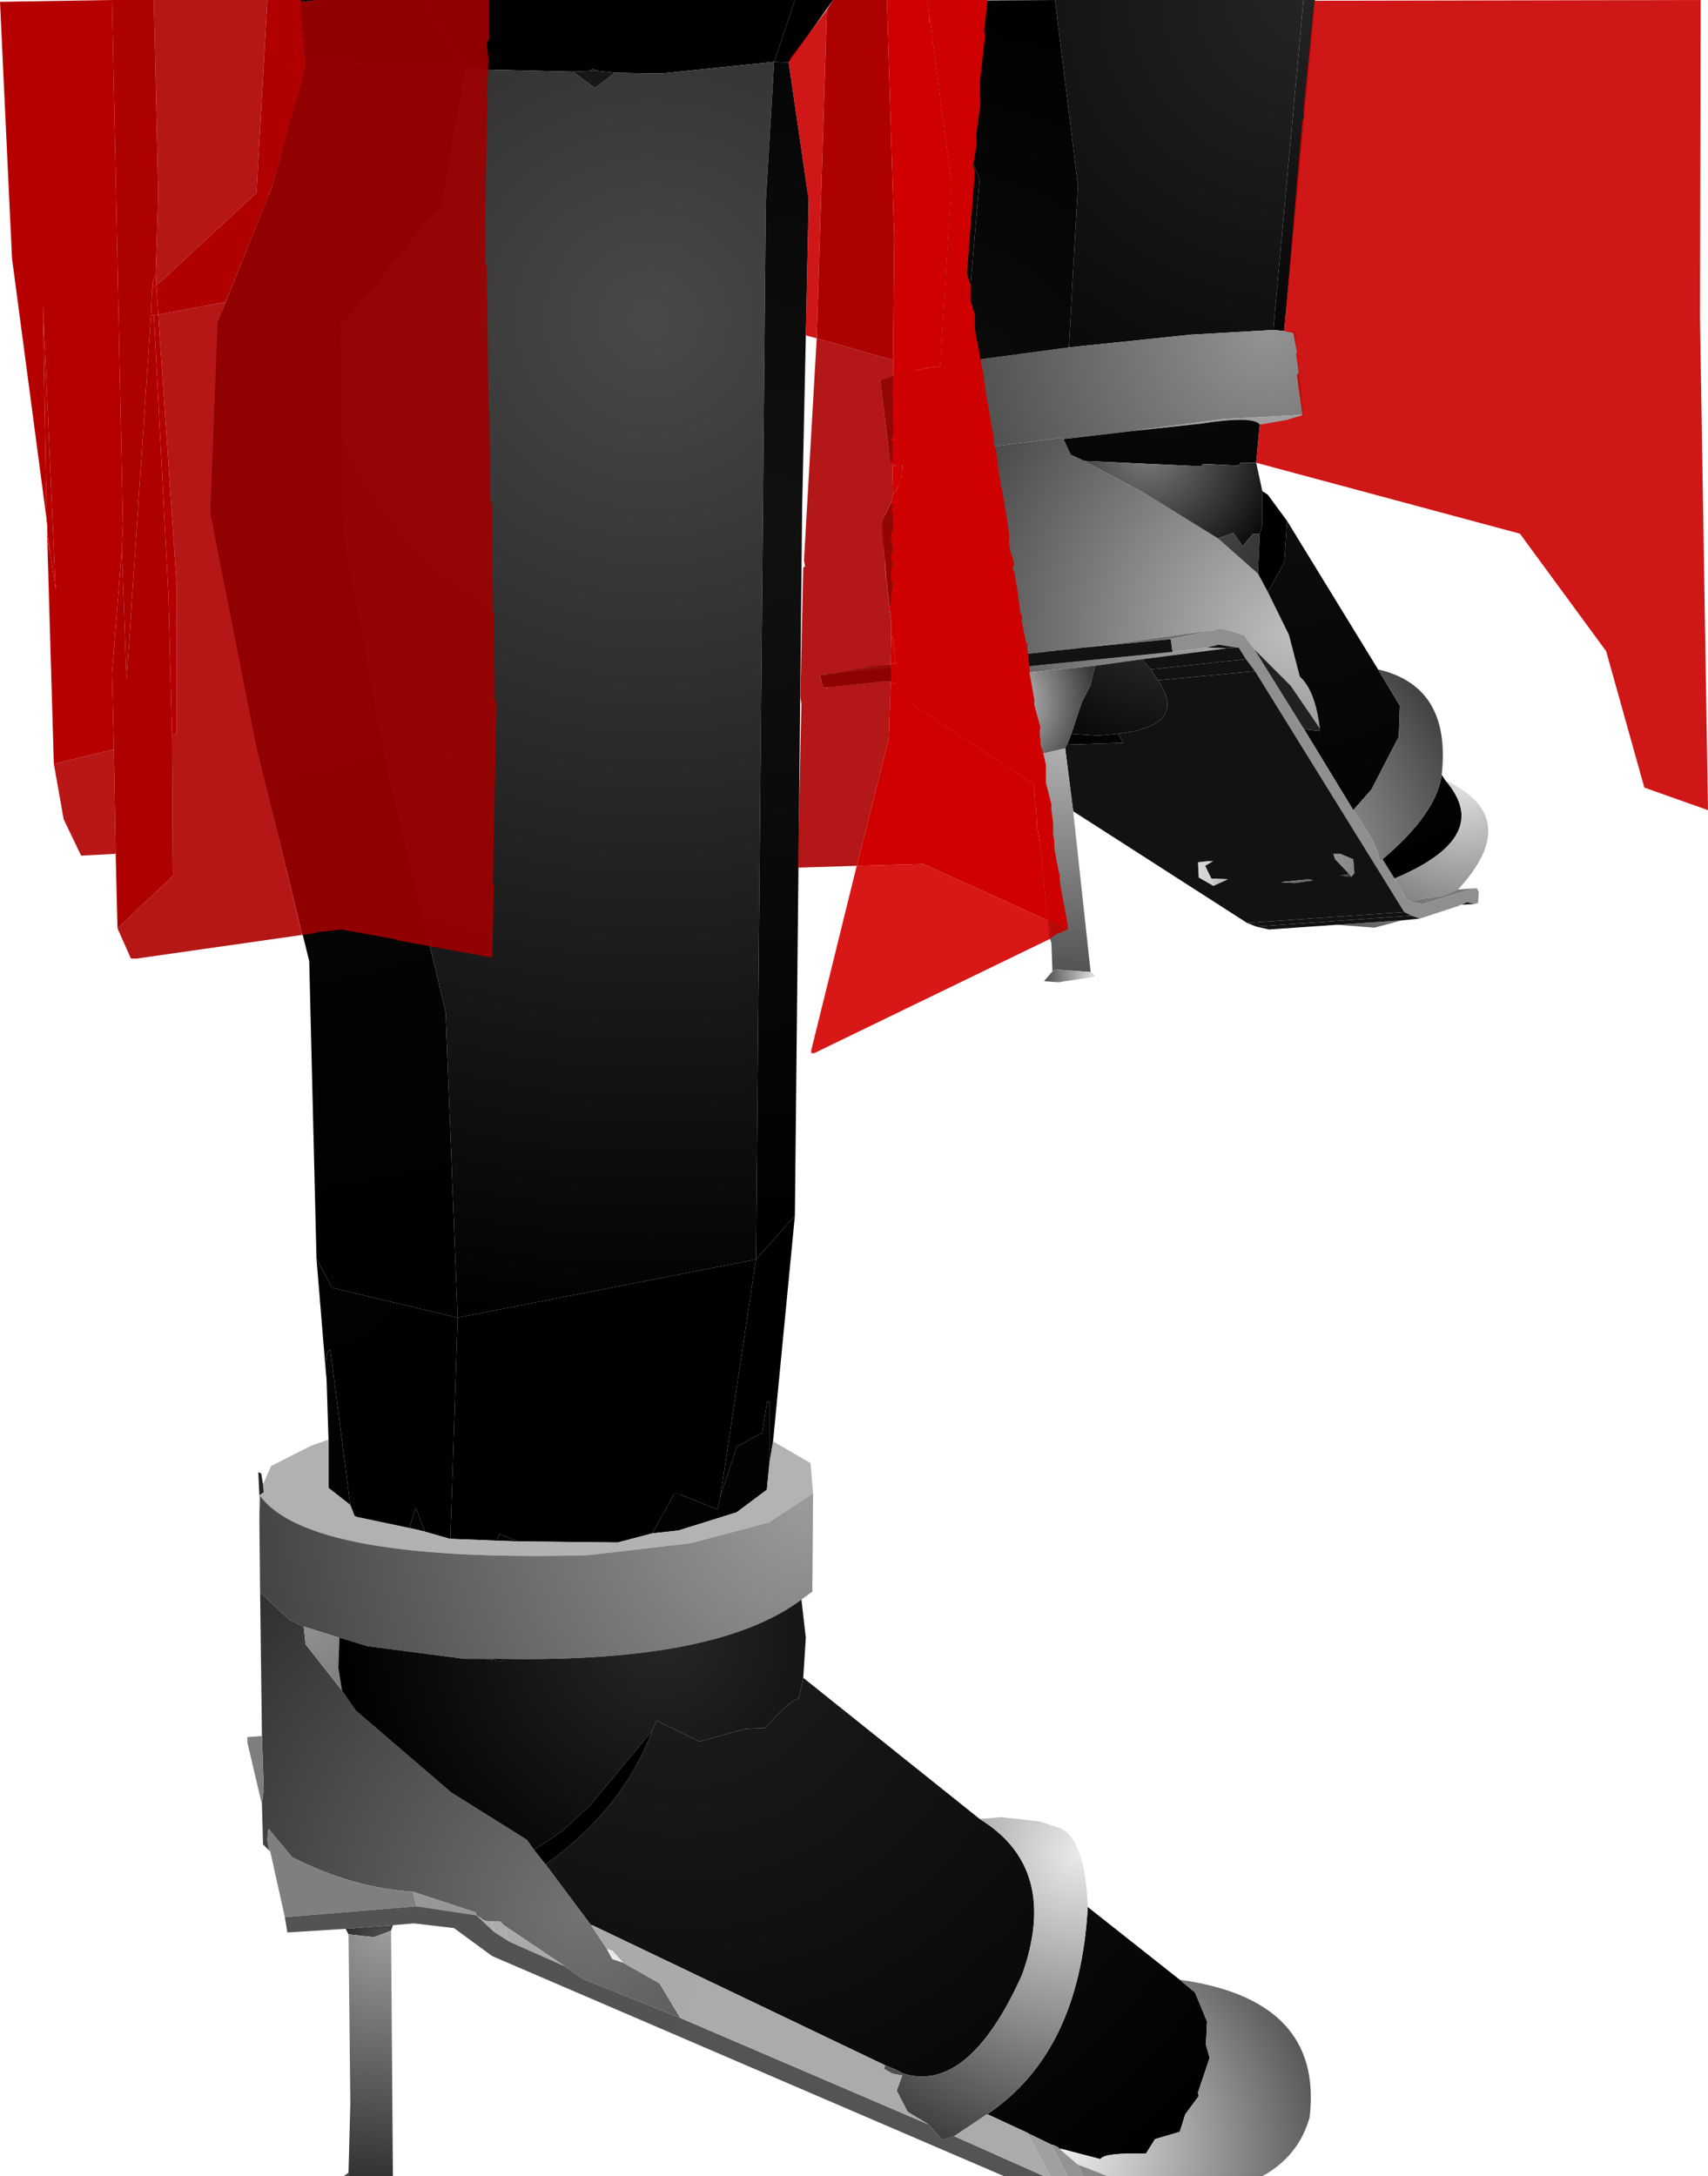 <?xml version="1.0" encoding="UTF-8" standalone="no"?>
<svg xmlns:xlink="http://www.w3.org/1999/xlink" height="299.1px" width="234.75px" xmlns="http://www.w3.org/2000/svg">
  <g transform="matrix(1.0, 0.0, 0.0, 1.0, 304.65, 300.0)">
    <path d="M-262.9 -300.0 L-262.0 -300.0 -262.15 -299.9 -262.9 -299.75 -262.9 -300.0" fill="url(#gradient0)" fill-rule="evenodd" stroke="none"/>
    <path d="M-262.65 -290.9 L-263.4 -299.15 -263.4 -300.0 -262.9 -300.0 -262.9 -299.75 -262.15 -299.9 -262.0 -300.0 -246.4 -300.0 -240.65 -290.5 -260.9 -291.65 -262.65 -290.9" fill="url(#gradient1)" fill-rule="evenodd" stroke="none"/>
    <path d="M-261.15 -127.0 L-262.15 -167.9 -269.5 -197.75 -275.75 -229.5 -274.75 -255.65 -267.25 -274.25 -262.65 -290.9 -260.9 -291.65 -240.65 -290.5 -243.9 -272.0 -257.0 -256.0 -257.75 -255.5 -257.5 -227.25 -251.25 -193.65 -243.4 -160.9 -241.75 -118.9 -259.0 -123.0 -261.15 -127.0" fill="url(#gradient2)" fill-rule="evenodd" stroke="none"/>
    <path d="M-195.4 -300.0 L-198.25 -291.5 -213.75 -289.9 -220.15 -290.0 -222.4 -290.25 -223.25 -290.5 -223.65 -290.25 -225.9 -290.15 -240.65 -290.5 -246.4 -300.0 -195.4 -300.0" fill="url(#gradient3)" fill-rule="evenodd" stroke="none"/>
    <path d="M-195.4 -300.0 L-190.15 -300.0 -196.25 -291.4 -198.25 -291.5 -195.4 -300.0" fill="url(#gradient4)" fill-rule="evenodd" stroke="none"/>
    <path d="M-220.15 -290.0 L-213.75 -289.9 -198.25 -291.5 -199.4 -272.25 -200.75 -126.9 -241.75 -118.9 -243.4 -160.9 -251.25 -193.65 -257.5 -227.25 -257.75 -255.5 -257.0 -256.0 -243.9 -272.0 -240.65 -290.5 -225.9 -290.15 -222.9 -287.9 -220.15 -290.0" fill="url(#gradient5)" fill-rule="evenodd" stroke="none"/>
    <path d="M-259.5 -102.15 L-259.75 -110.0 -259.8 -110.85 -259.85 -111.25 Q-260.0 -114.3 -259.25 -114.5 L-256.5 -93.15 -259.5 -95.5 -259.5 -102.15 M-220.15 -290.0 L-222.9 -287.9 -225.9 -290.15 -223.65 -290.25 -222.4 -290.25 -220.15 -290.0 M-205.65 -94.25 L-203.4 -101.15 -200.25 -102.9 -199.9 -103.0 -199.25 -107.25 -198.9 -107.4 -198.9 -98.9 -199.25 -95.25 -203.4 -92.15 -211.4 -89.65 -215.0 -89.25 -212.0 -94.65 -211.25 -94.65 -206.4 -92.65 -206.0 -92.65 -205.65 -94.25 M-236.4 -88.25 L-236.0 -89.15 -233.5 -88.15 -236.4 -88.25 M-248.4 -90.0 L-247.5 -92.75 -246.25 -89.5 -248.4 -90.0 M-237.9 -72.0 L-235.5 -72.0 -235.65 -71.65 -237.9 -72.0" fill="url(#gradient6)" fill-rule="evenodd" stroke="none"/>
    <path d="M-223.65 -290.25 L-223.25 -290.5 -222.4 -290.25 -223.65 -290.25" fill="url(#gradient7)" fill-rule="evenodd" stroke="none"/>
    <path d="M-241.75 -118.9 L-200.75 -126.9 -205.65 -94.25 -206.0 -92.65 -206.4 -92.65 -211.25 -94.65 -212.0 -94.65 -215.0 -89.25 -219.75 -88.0 -233.5 -88.15 -236.0 -89.15 -236.4 -88.25 -242.75 -88.5 -241.75 -118.9" fill="url(#gradient8)" fill-rule="evenodd" stroke="none"/>
    <path d="M-198.25 -291.5 L-196.25 -291.4 -193.5 -272.5 -194.4 -230.25 -195.4 -132.9 -200.75 -126.9 -199.4 -272.25 -198.25 -291.5" fill="url(#gradient9)" fill-rule="evenodd" stroke="none"/>
    <path d="M-129.65 -254.65 L-141.0 -254.0 -157.75 -252.25 -156.5 -274.5 -159.65 -300.0 -125.5 -300.0 -129.65 -254.65" fill="url(#gradient10)" fill-rule="evenodd" stroke="none"/>
    <path d="M-129.65 -254.65 L-125.5 -300.0 -123.9 -300.0 -128.15 -254.5 -129.65 -254.65" fill="url(#gradient11)" fill-rule="evenodd" stroke="none"/>
    <path d="M-157.75 -252.25 L-141.0 -254.0 -129.65 -254.65 -128.15 -254.5 -126.65 -254.5 -125.5 -243.0 -136.5 -242.4 -149.1 -240.75 -158.5 -239.65 -159.0 -239.9 -159.4 -239.75 -170.0 -238.4 -170.5 -238.4 -171.4 -247.25 -171.75 -248.15 -171.75 -250.25 -170.75 -250.5 -157.75 -252.25 M-182.25 -236.4 L-183.65 -247.75 -181.0 -248.65 -175.4 -249.65 -174.75 -249.75 -176.5 -243.9 -180.5 -243.15 -180.65 -236.65 -182.25 -236.4" fill="url(#gradient12)" fill-rule="evenodd" stroke="none"/>
    <path d="M-149.1 -240.75 L-136.5 -242.4 -125.5 -243.0 -126.9 -242.4 -131.5 -241.65 Q-132.4 -242.9 -139.75 -241.75 L-149.1 -240.75 M-180.65 -236.15 L-182.0 -236.0 -182.25 -236.4 -180.65 -236.65 -180.65 -236.15" fill="url(#gradient13)" fill-rule="evenodd" stroke="none"/>
    <path d="M-158.5 -239.65 L-149.1 -240.75 -139.75 -241.75 Q-132.4 -242.9 -131.5 -241.65 L-132.0 -236.4 -134.15 -236.4 -134.4 -236.0 -139.4 -236.25 -139.4 -235.9 -155.65 -236.65 -157.5 -237.5 -158.5 -239.65 M-174.75 -249.75 L-173.5 -262.4 -173.4 -267.65 -173.0 -269.25 -173.25 -270.75 -172.9 -270.9 -172.25 -279.65 Q-171.65 -279.5 -170.0 -275.4 L-172.0 -252.25 -173.0 -253.25 -173.4 -253.15 -174.75 -249.75" fill="url(#gradient14)" fill-rule="evenodd" stroke="none"/>
    <path d="M-159.65 -300.0 L-156.5 -274.5 -157.75 -252.25 -170.75 -250.5 -172.0 -252.25 -170.0 -275.4 Q-171.65 -279.5 -172.25 -279.65 L-172.9 -270.9 -173.25 -270.75 -173.0 -269.25 -173.4 -267.65 -173.5 -262.4 -174.75 -249.75 -175.4 -249.65 -173.9 -275.0 -177.15 -299.9 -159.65 -300.0" fill="url(#gradient15)" fill-rule="evenodd" stroke="none"/>
    <path d="M-170.75 -250.5 L-171.75 -250.25 -171.75 -248.15 -171.4 -247.25 -170.5 -238.4 -170.0 -238.4 -159.4 -239.75 -159.0 -239.9 -158.5 -239.65 -157.5 -237.5 -155.65 -236.65 -147.65 -232.4 -137.25 -226.0 -131.75 -221.15 -130.4 -218.65 -127.5 -212.75 -126.0 -207.0 Q-123.9 -205.15 -123.25 -199.9 L-127.25 -205.75 -132.25 -210.75 -133.65 -212.65 Q-137.25 -214.0 -137.75 -213.4 L-155.65 -211.0 -155.75 -211.0 -157.75 -210.75 -158.15 -210.75 -158.75 -210.65 -159.25 -210.65 -159.9 -210.5 -160.5 -210.5 -161.0 -210.4 -167.15 -209.75 -166.0 -208.15 -143.5 -210.4 -138.75 -211.0 -136.0 -210.9 -147.65 -209.4 -154.15 -208.5 -170.0 -206.9 -171.4 -206.75 -179.9 -206.0 -181.25 -206.25 -170.25 -207.65 -169.4 -209.5 -175.0 -209.0 -175.4 -208.9 -176.15 -208.9 -176.75 -208.75 -177.4 -208.75 -181.5 -208.75 -183.4 -226.65 -183.4 -228.4 Q-179.9 -235.0 -180.65 -236.15 L-180.65 -236.65 -180.5 -243.15 -176.5 -243.9 -174.75 -249.75 -173.4 -253.15 -173.0 -253.25 -172.0 -252.25 -170.75 -250.5" fill="url(#gradient16)" fill-rule="evenodd" stroke="none"/>
    <path d="M-132.0 -236.4 L-131.15 -232.5 -131.15 -227.9 -131.5 -226.65 -132.4 -226.65 -133.9 -224.9 -134.0 -225.15 -135.15 -226.75 -137.25 -226.0 -147.65 -232.4 -155.65 -236.65 -139.4 -235.9 -139.4 -236.25 -134.4 -236.0 -134.15 -236.4 -132.0 -236.4" fill="url(#gradient17)" fill-rule="evenodd" stroke="none"/>
    <path d="M-137.25 -226.0 L-135.15 -226.75 -134.0 -225.15 -133.9 -224.9 -132.4 -226.65 -131.5 -226.65 -131.75 -221.15 -137.25 -226.0 M-157.4 -199.15 L-156.0 -203.4 -154.75 -205.9 -154.15 -208.5 -147.65 -209.4 -146.5 -208.0 -145.5 -206.5 Q-141.25 -200.25 -151.0 -199.15 L-153.65 -198.9 -157.4 -199.15 M-170.0 -206.9 L-167.4 -202.65 -169.15 -204.15 -170.25 -205.65 -171.4 -206.75 -170.0 -206.9" fill="url(#gradient18)" fill-rule="evenodd" stroke="none"/>
    <path d="M-131.15 -232.5 L-130.4 -232.0 -127.75 -228.4 -128.15 -222.65 -130.4 -218.65 -131.75 -221.15 -131.5 -226.65 -131.15 -227.9 -131.15 -232.5" fill="url(#gradient19)" fill-rule="evenodd" stroke="none"/>
    <path d="M-127.75 -228.4 L-115.25 -208.0 -112.25 -203.0 -112.4 -198.75 -116.15 -191.5 -118.65 -188.65 -125.4 -199.75 -123.25 -199.5 -123.25 -199.9 Q-123.9 -205.15 -126.0 -207.0 L-127.5 -212.75 -130.4 -218.65 -128.15 -222.65 -127.75 -228.4 M-106.5 -193.5 L-106.0 -192.75 Q-99.25 -185.0 -113.0 -179.25 L-114.65 -181.9 Q-107.25 -188.15 -106.5 -193.5 M-158.0 -197.65 L-157.4 -199.15 -153.65 -198.9 -151.0 -199.15 -150.25 -197.9 -158.0 -197.65" fill="url(#gradient20)" fill-rule="evenodd" stroke="none"/>
    <path d="M-190.4 -207.4 L-184.75 -208.5 -181.5 -208.75 -177.4 -208.75 -190.4 -207.4 M-155.65 -211.0 L-137.75 -213.4 -143.75 -212.15 -155.65 -211.0" fill="url(#gradient21)" fill-rule="evenodd" stroke="none"/>
    <path d="M-102.15 -177.9 L-101.65 -177.9 -101.4 -177.4 -101.5 -175.9 -102.0 -175.75 -103.0 -176.0 -103.75 -175.65 -103.9 -175.65 -104.15 -175.5 -109.5 -173.75 -110.65 -174.15 -111.65 -174.65 -132.15 -207.75 -133.4 -209.4 -134.4 -211.0 -134.75 -211.0 -137.15 -211.4 -138.75 -211.0 -143.5 -210.4 -143.75 -212.15 -137.75 -213.4 Q-137.25 -214.0 -133.65 -212.65 L-132.25 -210.75 -125.4 -199.75 -118.65 -188.65 Q-114.65 -182.9 -115.15 -181.65 L-114.65 -181.9 -113.0 -179.25 -111.15 -176.15 -109.15 -175.75 -102.15 -177.9" fill="url(#gradient22)" fill-rule="evenodd" stroke="none"/>
    <path d="M-132.25 -210.75 L-127.25 -205.75 -123.25 -199.9 -123.25 -199.5 -125.4 -199.75 -132.25 -210.75" fill="url(#gradient23)" fill-rule="evenodd" stroke="none"/>
    <path d="M-115.25 -208.0 Q-105.15 -205.65 -106.5 -193.5 -107.25 -188.15 -114.65 -181.9 L-115.15 -181.65 Q-114.65 -182.9 -118.65 -188.65 L-116.15 -191.5 -112.4 -198.75 -112.25 -203.0 -115.25 -208.0 M-119.25 -179.9 L-121.15 -181.9 -121.4 -182.65 -120.4 -182.65 -118.65 -181.9 -118.5 -180.0 -118.9 -179.5 -119.25 -179.9 M-137.9 -178.25 L-139.9 -179.4 -140.0 -181.5 -138.65 -181.65 -137.9 -181.65 -139.0 -181.0 -138.15 -179.25 -137.9 -178.25" fill="url(#gradient24)" fill-rule="evenodd" stroke="none"/>
    <path d="M-182.65 -206.4 L-191.5 -205.5 -191.9 -207.25 -191.15 -207.25 -190.75 -207.4 -190.4 -207.4 -177.4 -208.75 -176.75 -208.75 -176.15 -208.9 -175.4 -208.9 -175.0 -209.0 -169.4 -209.5 -170.25 -207.65 -181.25 -206.25 -182.65 -206.4 M-143.5 -210.4 L-166.0 -208.15 -167.15 -209.75 -161.0 -210.4 -160.5 -210.5 -159.9 -210.5 -159.25 -210.65 -158.75 -210.65 -158.15 -210.75 -157.75 -210.75 -155.75 -211.0 -155.65 -211.0 -143.75 -212.15 -143.5 -210.4" fill="url(#gradient25)" fill-rule="evenodd" stroke="none"/>
    <path d="M-181.75 -206.15 L-182.65 -206.4 -181.25 -206.25 -181.75 -206.15 M-138.75 -211.0 L-137.15 -211.4 -134.75 -211.0 -136.0 -210.9 -138.75 -211.0" fill="url(#gradient26)" fill-rule="evenodd" stroke="none"/>
    <path d="M-180.5 -204.65 L-181.75 -206.15 -181.25 -206.25 -179.9 -206.0 -171.4 -206.75 -170.25 -205.65 -180.5 -204.65 M-146.5 -208.0 L-147.65 -209.4 -136.0 -210.9 -134.75 -211.0 -134.4 -211.0 -133.4 -209.4 -146.5 -208.0" fill="url(#gradient27)" fill-rule="evenodd" stroke="none"/>
    <path d="M-179.15 -203.15 L-180.5 -204.65 -170.25 -205.65 -169.15 -204.15 -179.15 -203.15 M-145.5 -206.5 L-146.5 -208.0 -133.4 -209.4 -132.15 -207.75 -145.5 -206.5" fill="url(#gradient28)" fill-rule="evenodd" stroke="none"/>
    <path d="M-154.15 -208.5 L-154.75 -205.9 -156.0 -203.4 -157.4 -199.15 -158.0 -197.65 -158.25 -197.15 -163.15 -196.0 -167.4 -202.65 -170.0 -206.9 -154.15 -208.5" fill="url(#gradient29)" fill-rule="evenodd" stroke="none"/>
    <path d="M-133.25 -173.15 L-157.15 -188.5 -158.25 -197.15 -158.0 -197.65 -150.25 -197.9 -151.0 -199.15 Q-141.25 -200.25 -145.5 -206.5 L-132.15 -207.75 -111.65 -174.65 -133.25 -173.15 M-162.9 -192.5 L-179.15 -203.15 -169.15 -204.15 -167.4 -202.65 -163.15 -196.0 -162.65 -193.25 -162.9 -192.5 M-128.65 -178.75 L-126.65 -178.65 -124.15 -179.0 -124.75 -179.15 -128.65 -178.75 M-118.9 -179.5 L-118.5 -180.0 -118.65 -181.9 -120.4 -182.65 -121.4 -182.65 -121.15 -181.9 -119.25 -179.9 -120.4 -179.65 -118.9 -179.5 M-138.15 -179.25 L-139.0 -181.0 -137.9 -181.65 -138.65 -181.65 -140.0 -181.5 -139.9 -179.4 -137.9 -178.25 -135.9 -179.15 -138.15 -179.25" fill="url(#gradient30)" fill-rule="evenodd" stroke="none"/>
    <path d="M-132.0 -172.65 L-133.25 -173.15 -111.65 -174.65 -110.65 -174.15 -132.0 -172.65" fill="url(#gradient31)" fill-rule="evenodd" stroke="none"/>
    <path d="M-157.15 -188.5 L-154.75 -166.4 -159.65 -166.75 -160.0 -166.5 -160.15 -170.4 -160.5 -171.5 -162.5 -192.15 -162.9 -192.5 -162.65 -193.25 -163.15 -196.0 -158.25 -197.15 -157.15 -188.5" fill="url(#gradient32)" fill-rule="evenodd" stroke="none"/>
    <path d="M-106.0 -192.75 Q-95.15 -187.65 -104.25 -177.75 L-106.25 -176.9 -111.15 -176.15 -113.0 -179.25 Q-99.25 -185.0 -106.0 -192.75 M-112.0 -173.5 L-115.75 -172.5 -120.9 -172.9 -112.0 -173.5" fill="url(#gradient33)" fill-rule="evenodd" stroke="none"/>
    <path d="M-128.65 -178.75 L-124.75 -179.15 -124.15 -179.0 -126.65 -178.65 -128.65 -178.75 M-119.25 -179.9 L-118.9 -179.5 -120.4 -179.65 -119.25 -179.9 M-138.15 -179.25 L-135.9 -179.15 -137.9 -178.25 -138.15 -179.25" fill="url(#gradient34)" fill-rule="evenodd" stroke="none"/>
    <path d="M-104.25 -177.75 L-102.15 -177.9 -109.15 -175.75 -111.15 -176.15 -106.25 -176.9 -104.25 -177.75" fill="url(#gradient35)" fill-rule="evenodd" stroke="none"/>
    <path d="M-102.0 -175.75 L-103.75 -175.65 -103.0 -176.0 -102.0 -175.75" fill="url(#gradient36)" fill-rule="evenodd" stroke="none"/>
    <path d="M-109.5 -173.75 L-112.0 -173.5 -120.9 -172.9 -130.25 -172.25 -132.0 -172.65 -110.65 -174.15 -109.5 -173.75" fill="url(#gradient37)" fill-rule="evenodd" stroke="none"/>
    <path d="M-154.75 -166.4 L-154.15 -166.0 -154.25 -165.75 -159.15 -165.0 -161.15 -165.15 -160.0 -166.5 -159.65 -166.75 -154.75 -166.4" fill="url(#gradient38)" fill-rule="evenodd" stroke="none"/>
    <path d="M-195.4 -132.9 L-198.4 -101.9 -198.9 -98.9 -198.9 -107.4 -199.25 -107.25 -199.9 -103.0 -200.25 -102.9 -203.4 -101.15 -205.65 -94.25 -200.75 -126.9 -195.4 -132.9" fill="url(#gradient39)" fill-rule="evenodd" stroke="none"/>
    <path d="M-198.4 -101.9 L-193.25 -98.9 -192.9 -94.75 -199.0 -90.75 -209.75 -87.9 -223.9 -86.25 Q-262.15 -85.25 -268.9 -94.4 L-269.0 -94.5 -268.4 -94.9 -268.5 -96.0 -267.4 -98.5 -262.0 -101.25 -259.5 -102.15 -259.5 -95.5 -256.5 -93.15 -255.9 -91.65 -255.5 -91.5 -248.4 -90.0 -246.25 -89.5 -242.75 -88.5 -236.4 -88.25 -233.5 -88.15 -219.75 -88.0 -215.0 -89.25 -211.4 -89.65 -203.4 -92.15 -199.25 -95.25 -198.9 -98.9 -198.4 -101.9" fill="url(#gradient40)" fill-rule="evenodd" stroke="none"/>
    <path d="M-259.85 -111.25 L-261.15 -127.0 -259.0 -123.0 -241.75 -118.9 -242.75 -88.5 -246.25 -89.5 -247.5 -92.75 -248.4 -90.0 -255.5 -91.5 -255.9 -91.65 -256.5 -93.15 -259.25 -114.5 Q-260.0 -114.3 -259.85 -111.25" fill="url(#gradient41)" fill-rule="evenodd" stroke="none"/>
    <path d="M-267.65 -45.65 L-268.5 -46.5 -268.65 -52.0 -268.4 -54.15 -268.65 -61.4 -268.9 -81.15 -264.9 -77.4 -262.9 -76.4 -262.65 -74.0 -257.65 -67.65 -255.75 -64.9 -242.65 -53.65 -232.25 -47.15 -231.25 -45.75 -229.65 -43.75 -223.4 -35.4 -221.25 -32.15 -220.5 -30.75 -219.0 -30.25 -214.0 -27.4 -211.15 -22.65 -224.5 -28.0 -226.9 -29.65 -227.0 -29.75 -235.4 -35.4 -235.9 -35.9 -237.15 -35.9 -238.0 -36.0 -239.15 -36.75 -239.25 -37.15 -247.9 -40.0 Q-256.15 -40.5 -264.5 -44.75 L-267.75 -48.65 -267.9 -47.15 -267.65 -45.65 M-269.0 -94.5 L-269.15 -97.65 -268.75 -97.5 -268.5 -96.0 -268.4 -94.9 -269.0 -94.5" fill="url(#gradient42)" fill-rule="evenodd" stroke="none"/>
    <path d="M-192.9 -94.75 L-193.0 -81.25 -194.5 -80.15 Q-206.0 -71.5 -235.5 -72.0 L-237.9 -72.0 -240.75 -72.0 -254.15 -73.75 -257.9 -74.9 -258.0 -74.9 -262.75 -76.4 -262.9 -76.4 -264.9 -77.4 -268.9 -81.15 -269.0 -91.25 -268.9 -94.4 Q-262.15 -85.25 -223.9 -86.25 L-209.75 -87.9 -199.0 -90.75 -192.9 -94.75" fill="url(#gradient43)" fill-rule="evenodd" stroke="none"/>
    <path d="M-269.0 -91.25 L-269.0 -94.5 -268.9 -94.4 -269.0 -91.25" fill="url(#gradient44)" fill-rule="evenodd" stroke="none"/>
    <path d="M-265.5 -36.5 L-267.5 -45.5 -267.5 -45.65 -267.65 -45.65 -267.9 -47.15 -267.75 -48.65 -264.5 -44.75 Q-256.15 -40.5 -247.9 -40.0 L-247.4 -38.0 -265.5 -36.5 M-268.65 -52.0 L-270.65 -60.5 -270.65 -61.25 -268.65 -61.4 -268.4 -54.15 -268.65 -52.0" fill="url(#gradient45)" fill-rule="evenodd" stroke="none"/>
    <path d="M-262.9 -76.4 L-262.75 -76.4 -258.0 -74.9 -258.15 -70.75 -257.65 -67.65 -262.65 -74.0 -262.9 -76.4" fill="url(#gradient46)" fill-rule="evenodd" stroke="none"/>
    <path d="M-194.5 -80.15 L-193.9 -74.9 -194.25 -69.4 -194.9 -66.5 Q-195.75 -66.65 -199.5 -62.5 L-202.15 -62.4 -208.5 -60.65 -214.4 -63.5 -215.0 -62.15 -223.65 -51.75 -227.5 -48.25 -231.25 -45.75 -232.25 -47.15 -242.65 -53.65 -255.75 -64.9 -257.65 -67.65 -258.15 -70.75 -258.0 -74.9 -257.9 -74.9 -254.15 -73.75 -240.75 -72.0 -237.9 -72.0 -235.65 -71.65 -235.5 -72.0 Q-206.0 -71.5 -194.5 -80.15" fill="url(#gradient47)" fill-rule="evenodd" stroke="none"/>
    <path d="M-194.25 -69.4 L-170.0 -50.0 Q-159.0 -43.25 -164.15 -28.65 -171.5 -12.25 -180.5 -15.0 L-181.75 -15.65 -183.0 -16.15 -223.25 -35.4 -223.4 -35.4 -229.65 -43.75 Q-219.0 -51.4 -215.0 -62.15 L-214.4 -63.5 -208.5 -60.65 -202.15 -62.4 -199.5 -62.5 Q-195.75 -66.65 -194.9 -66.5 L-194.25 -69.4 M-155.15 -37.9 L-142.5 -27.9 -140.4 -26.15 -138.75 -22.15 -138.9 -19.0 -138.4 -17.15 -140.0 -12.4 -139.9 -11.9 -141.75 -9.4 -142.5 -7.0 -145.9 -6.0 -147.15 -4.0 Q-152.9 -4.15 -153.4 -3.25 L-158.75 -4.65 -159.0 -4.65 -159.25 -4.9 -160.0 -5.25 -160.15 -5.25 -163.25 -6.75 -163.5 -6.9 -168.9 -9.4 -169.0 -9.4 Q-156.25 -17.9 -155.15 -37.9" fill="url(#gradient48)" fill-rule="evenodd" stroke="none"/>
    <path d="M-231.25 -45.75 L-227.5 -48.25 -223.65 -51.75 -215.0 -62.15 Q-219.0 -51.4 -229.65 -43.75 L-231.25 -45.75" fill="url(#gradient49)" fill-rule="evenodd" stroke="none"/>
    <path d="M-247.4 -38.0 L-247.9 -40.0 -239.25 -37.15 -239.15 -36.75 -247.4 -38.0" fill="url(#gradient50)" fill-rule="evenodd" stroke="none"/>
    <path d="M-161.15 -0.9 L-166.65 -0.9 -237.0 -31.15 -242.25 -35.0 -247.75 -35.65 -250.65 -35.4 -257.15 -34.9 -265.15 -34.4 -265.5 -36.5 -247.4 -38.0 -239.15 -36.75 -236.75 -34.5 -234.65 -33.15 -227.0 -29.75 -226.9 -29.65 -224.5 -28.0 -211.15 -22.65 -177.0 -8.0 -175.15 -5.9 -173.5 -6.4 -161.15 -0.9" fill="url(#gradient51)" fill-rule="evenodd" stroke="none"/>
    <path d="M-267.5 -45.5 L-267.65 -45.65 -267.5 -45.65 -267.5 -45.5" fill="url(#gradient52)" fill-rule="evenodd" stroke="none"/>
    <path d="M-170.0 -50.0 L-167.0 -50.25 -161.75 -49.65 -159.0 -48.75 Q-155.5 -47.25 -155.15 -37.9 -156.25 -17.9 -169.0 -9.4 L-173.5 -6.4 -175.15 -5.9 -177.0 -8.0 -179.9 -9.75 -181.4 -12.65 -180.65 -14.75 -182.0 -15.0 -183.15 -15.65 -183.0 -16.15 -181.75 -15.65 -180.5 -15.0 Q-171.5 -12.25 -164.15 -28.65 -159.0 -43.25 -170.0 -50.0" fill="url(#gradient53)" fill-rule="evenodd" stroke="none"/>
    <path d="M-160.25 -0.9 L-161.15 -0.9 -173.5 -6.4 -169.0 -9.4 -168.9 -9.4 -163.5 -6.9 -160.25 -0.9 M-234.65 -33.15 L-235.4 -35.4 -227.0 -29.75 -234.65 -33.15 M-223.4 -35.4 L-223.25 -35.4 -183.0 -16.15 -183.15 -15.65 -182.0 -15.0 -180.65 -14.75 -181.4 -12.65 -179.9 -9.75 -177.0 -8.0 -211.15 -22.65 -214.0 -27.4 -219.0 -30.25 -220.5 -31.9 -221.25 -32.15 -223.4 -35.4" fill="url(#gradient54)" fill-rule="evenodd" stroke="none"/>
    <path d="M-237.15 -35.9 L-236.75 -34.5 -239.15 -36.75 -238.0 -36.0 -237.15 -35.9" fill="url(#gradient55)" fill-rule="evenodd" stroke="none"/>
    <path d="M-235.4 -35.4 L-234.65 -33.15 -236.75 -34.5 -237.15 -35.9 -235.9 -35.9 -235.4 -35.4" fill="url(#gradient56)" fill-rule="evenodd" stroke="none"/>
    <path d="M-250.65 -35.4 L-250.9 -34.65 -253.25 -33.75 -256.75 -34.15 -257.15 -34.9 -250.65 -35.4" fill="url(#gradient57)" fill-rule="evenodd" stroke="none"/>
    <path d="M-250.9 -34.65 L-250.65 -0.9 -256.75 -0.9 -256.75 -1.4 -256.5 -11.0 -256.75 -34.15 -253.25 -33.75 -250.9 -34.65" fill="url(#gradient58)" fill-rule="evenodd" stroke="none"/>
    <path d="M-219.0 -30.25 L-220.5 -30.75 -221.25 -32.15 -220.5 -31.9 -219.0 -30.25" fill="url(#gradient59)" fill-rule="evenodd" stroke="none"/>
    <path d="M-157.9 -0.9 L-160.25 -0.9 -163.5 -6.9 -163.25 -6.75 -160.15 -5.25 -157.9 -0.9" fill="url(#gradient60)" fill-rule="evenodd" stroke="none"/>
    <path d="M-155.75 -0.9 L-157.9 -0.9 -160.15 -5.25 -160.0 -5.25 -159.25 -4.9 -159.0 -4.65 -156.5 -2.5 -155.75 -0.9" fill="url(#gradient61)" fill-rule="evenodd" stroke="none"/>
    <path d="M-142.5 -27.9 Q-122.75 -25.15 -124.65 -9.0 -126.15 -3.65 -131.15 -0.9 L-152.4 -0.9 -156.5 -2.5 -159.0 -4.65 -158.75 -4.65 -153.4 -3.25 Q-152.9 -4.15 -147.15 -4.0 L-145.9 -6.0 -142.5 -7.0 -141.75 -9.4 -139.9 -11.9 -140.0 -12.4 -138.4 -17.15 -138.9 -19.0 -138.75 -22.15 -140.4 -26.15 -142.5 -27.9" fill="url(#gradient62)" fill-rule="evenodd" stroke="none"/>
    <path d="M-152.4 -0.9 L-155.75 -0.9 -156.5 -2.5 -152.4 -0.9" fill="url(#gradient63)" fill-rule="evenodd" stroke="none"/>
    <path d="M-256.75 -0.9 L-257.4 -0.9 -256.75 -1.4 -256.75 -0.9" fill="url(#gradient64)" fill-rule="evenodd" stroke="none"/>
    <path d="M-191.0 -298.65 L-190.15 -300.0 -182.75 -300.0 -181.75 -267.4 -181.9 -250.5 -192.4 -253.5 -191.0 -298.65 M-289.25 -300.0 L-283.5 -300.0 -282.9 -273.15 -283.25 -262.4 -283.65 -261.25 -283.65 -260.5 -283.9 -260.0 -283.75 -260.0 -283.9 -256.65 -287.25 -206.65 -287.9 -224.4 -287.75 -227.9 -289.25 -300.0" fill="#ad0000" fill-rule="evenodd" stroke="none"/>
    <path d="M-263.15 -171.5 L-285.9 -168.25 -286.65 -168.25 -288.5 -172.4 -280.75 -179.75 -280.9 -180.4 -281.0 -199.0 -280.4 -199.15 -280.4 -220.15 -282.9 -256.75 -273.65 -258.5 -274.65 -255.75 -275.65 -229.4 -275.4 -227.65 -275.15 -226.65 -275.0 -226.25 -275.0 -226.15 -268.9 -195.4 -268.75 -195.15 -268.75 -195.0 -263.15 -171.5 M-283.5 -300.0 L-267.9 -300.0 -269.4 -273.5 -283.15 -260.75 -283.25 -262.4 -282.9 -273.15 -283.5 -300.0" fill="#ae0000" fill-opacity="0.91" fill-rule="evenodd" stroke="none"/>
    <path d="M-283.25 -262.4 L-283.15 -260.75 -283.65 -260.5 -283.65 -261.25 -283.25 -262.4 M-283.5 -256.65 L-282.9 -256.75 -280.4 -220.15 -280.4 -199.15 -281.0 -199.0 -281.5 -218.15 -283.5 -256.65" fill="#b40000" fill-rule="evenodd" stroke="none"/>
    <path d="M-283.15 -260.75 L-282.9 -256.75 -283.5 -256.65 -283.9 -256.65 -283.75 -260.0 -283.9 -260.0 -283.65 -260.5 -283.15 -260.75" fill="#b30000" fill-rule="evenodd" stroke="none"/>
    <path d="M-267.9 -300.0 L-263.4 -300.0 -262.65 -292.0 -262.65 -290.9 -262.9 -289.5 -263.0 -289.25 -263.0 -289.15 -267.15 -274.65 -267.75 -273.15 -267.75 -273.0 -273.65 -258.5 -282.9 -256.75 -283.15 -260.75 -269.4 -273.5 -267.9 -300.0" fill="#b00000" fill-rule="evenodd" stroke="none"/>
    <path d="M-263.4 -300.0 L-262.9 -299.75 -261.4 -300.0 -237.4 -300.0 -237.4 -294.75 -237.75 -294.0 -237.5 -291.75 -237.75 -287.0 -237.65 -286.4 -238.0 -269.0 -237.9 -268.75 -238.0 -264.15 -237.75 -263.4 -237.5 -243.65 -237.4 -243.4 -237.25 -231.15 -237.0 -230.5 -236.9 -216.0 -236.75 -215.75 -236.65 -203.9 -236.4 -203.4 -236.9 -178.5 -236.75 -178.15 -237.0 -168.4 -250.0 -170.75 -250.25 -170.9 -257.75 -172.25 -260.9 -171.9 -261.4 -171.75 -263.15 -171.5 -268.75 -195.0 -268.75 -195.15 -268.9 -195.4 -275.0 -226.15 -275.0 -226.25 -275.15 -226.65 -275.4 -227.65 -275.65 -229.4 -274.65 -255.75 -273.65 -258.5 -267.75 -273.0 -267.75 -273.15 -267.15 -274.65 -263.0 -289.15 -263.0 -289.25 -262.9 -289.5 -262.65 -290.9 -262.65 -292.0 -263.4 -300.0" fill="#9e0000" fill-opacity="0.91" fill-rule="evenodd" stroke="none"/>
    <path d="M-71.0 -256.4 L-69.9 -188.65 -78.65 -191.75 -83.9 -210.5 -95.75 -226.65 -132.0 -236.4 -131.5 -241.65 -128.0 -242.25 -127.9 -242.25 -125.75 -242.9 -125.65 -243.0 -126.4 -248.4 -126.15 -248.75 -126.5 -251.4 -126.4 -251.65 -126.9 -254.25 -128.15 -254.5 -125.65 -283.5 -125.4 -283.65 -125.5 -284.15 -125.5 -284.75 -124.0 -299.9 -70.9 -300.0 -71.0 -256.4 M-192.4 -253.5 L-193.9 -253.9 -193.5 -272.4 -196.25 -291.4 -196.0 -292.0 -191.0 -298.65 -192.4 -253.5" fill="#cb0000" fill-opacity="0.91" fill-rule="evenodd" stroke="none"/>
    <path d="M-177.15 -300.0 L-176.9 -297.75 -176.9 -297.0 -176.75 -296.75 -173.9 -274.9 -175.4 -249.65 -177.4 -249.4 -181.9 -248.25 -181.9 -250.5 -181.75 -267.4 -182.75 -300.0 -177.15 -300.0 M-182.0 -236.0 L-181.65 -236.0 -181.0 -236.15 -180.65 -236.15 -180.75 -234.0 -181.65 -232.25 -181.9 -232.15 -182.0 -236.0 M-182.15 -212.5 L-181.9 -212.4 -181.9 -211.65 -181.75 -211.25 -181.75 -210.5 -181.65 -210.15 -181.65 -209.25 -181.5 -208.75 -182.25 -208.75 -182.15 -212.5 M-182.25 -206.25 L-181.75 -206.15 -179.15 -203.15 -162.75 -192.4 -162.5 -192.4 -162.5 -191.15 -162.4 -190.5 -162.4 -189.15 -162.25 -188.9 -162.15 -186.65 -161.5 -183.0 -161.5 -182.75 -161.4 -181.9 -161.4 -180.75 -161.25 -180.15 -161.25 -179.0 -161.15 -178.5 -160.65 -173.5 -177.75 -181.25 -186.9 -181.0 -182.5 -198.5 -182.25 -206.25" fill="#d00000" fill-rule="evenodd" stroke="none"/>
    <path d="M-177.15 -300.0 L-168.9 -300.0 -169.4 -295.75 -169.25 -295.15 -170.0 -288.5 -169.9 -285.75 -170.5 -281.25 -170.4 -280.25 -170.9 -277.25 -170.65 -276.4 -171.75 -262.4 -171.25 -260.75 -171.25 -258.65 -170.65 -256.75 -170.65 -254.75 -169.4 -248.0 -169.4 -247.65 -169.0 -245.0 -168.9 -244.65 -168.0 -239.4 -168.15 -239.15 -168.0 -238.65 -167.9 -238.65 -167.5 -236.4 -167.5 -235.75 -167.4 -235.5 -167.15 -233.5 -167.15 -233.4 -166.9 -232.5 -166.25 -228.65 -165.9 -226.15 -166.0 -225.9 -165.9 -224.75 -165.65 -223.75 -165.5 -223.5 -165.4 -222.9 -165.25 -222.4 -165.5 -222.0 -165.15 -221.0 -165.0 -219.75 -164.9 -219.5 -164.4 -215.75 -164.25 -215.5 -164.15 -215.0 -164.25 -214.75 -163.65 -211.75 -163.4 -211.4 -163.5 -211.15 -163.15 -208.4 -163.15 -207.5 -162.5 -203.9 -162.5 -203.15 -161.65 -200.0 -161.75 -199.75 -161.75 -198.9 -161.65 -198.4 -161.65 -197.65 -161.25 -196.5 -161.25 -196.4 -160.9 -194.9 -160.9 -192.4 -160.15 -189.5 -160.15 -188.75 -159.9 -186.75 -159.9 -185.25 -159.75 -184.5 -159.75 -183.5 -159.15 -180.15 -159.0 -179.75 -159.0 -179.15 -158.9 -178.4 -158.9 -178.25 -157.9 -172.9 -157.9 -172.25 -159.5 -173.0 -159.65 -173.15 -160.25 -173.25 -160.25 -173.4 -160.4 -173.5 -160.65 -173.5 -161.15 -178.5 -161.25 -179.0 -161.25 -180.15 -161.4 -180.75 -161.4 -181.9 -161.5 -182.75 -161.5 -183.0 -162.15 -186.65 -162.25 -188.9 -162.4 -189.15 -162.4 -190.5 -162.5 -191.15 -162.5 -192.4 -162.75 -192.4 -179.15 -203.15 -181.75 -206.15 -182.25 -206.25 -182.25 -208.75 -181.5 -208.75 -181.65 -209.25 -181.65 -210.15 -181.75 -210.5 -181.75 -211.25 -181.9 -211.65 -181.9 -212.4 -182.15 -212.5 -182.15 -214.5 -182.25 -215.25 -182.25 -215.5 -182.25 -216.0 -182.4 -216.15 -182.4 -216.5 -182.25 -217.0 -182.25 -217.15 -182.0 -219.9 -182.25 -220.4 -182.15 -220.9 -182.25 -221.25 -182.0 -222.4 -182.25 -223.65 -182.0 -224.0 -182.15 -226.0 -182.25 -226.0 -182.25 -226.25 -181.9 -227.4 -182.0 -229.4 -182.15 -229.9 -182.0 -230.4 -182.15 -231.0 -181.9 -232.15 -181.65 -232.25 -180.75 -234.0 -180.65 -236.15 -181.0 -236.15 -181.65 -236.0 -182.0 -236.0 -182.15 -236.4 -182.0 -236.9 -182.0 -239.4 -182.25 -239.5 -181.9 -240.15 -181.9 -242.4 -182.0 -243.0 -181.9 -243.4 -182.0 -246.25 -181.9 -246.65 -181.9 -248.25 -177.4 -249.4 -175.4 -249.65 -173.9 -274.9 -176.75 -296.75 -176.9 -297.0 -176.9 -297.75 -177.15 -300.0" fill="#ce0000" fill-rule="evenodd" stroke="none"/>
    <path d="M-182.15 -236.4 L-182.0 -236.0 -181.9 -232.15 -182.15 -231.0 -183.4 -228.4 -183.25 -227.9 -183.15 -223.5 -183.0 -223.25 -183.0 -221.75 -182.9 -221.5 -182.9 -220.5 -182.75 -220.15 -182.75 -219.65 -182.65 -218.75 -182.65 -218.65 -182.5 -217.65 -182.5 -216.9 -182.4 -216.75 -182.4 -216.5 -182.4 -216.15 -182.25 -215.5 -182.25 -215.25 -182.15 -214.5 -182.15 -212.5 -182.25 -208.75 -190.4 -207.4 -190.75 -207.4 -191.15 -207.25 -191.9 -207.25 -191.9 -206.75 -191.5 -205.5 -190.9 -205.5 -190.5 -205.65 -190.0 -205.65 -189.25 -205.75 -189.15 -205.75 -182.65 -206.4 -182.25 -206.25 -182.5 -198.5 -186.9 -181.0 -195.0 -180.75 -194.5 -203.25 -194.65 -204.25 -194.25 -222.0 -194.0 -222.15 -194.15 -223.0 -192.4 -253.5 -181.9 -250.5 -181.9 -248.25 -183.65 -247.75 -182.65 -239.4 -182.65 -239.25 -182.15 -236.4" fill="#ab0000" fill-opacity="0.91" fill-rule="evenodd" stroke="none"/>
    <path d="M-160.65 -173.5 L-160.4 -173.5 -160.25 -173.4 -160.25 -173.25 -159.65 -173.15 -159.5 -173.0 -157.9 -172.25 -158.5 -172.0 -158.65 -171.9 -159.4 -171.65 -159.65 -171.4 -160.0 -171.25 -160.25 -171.0 -160.25 -171.4 -160.4 -172.5 -160.4 -172.65 -160.65 -173.5" fill="#c00000" fill-opacity="0.91" fill-rule="evenodd" stroke="none"/>
    <path d="M-181.9 -248.25 L-181.9 -246.65 -182.0 -246.25 -181.9 -243.4 -182.0 -243.0 -181.9 -242.4 -181.9 -240.15 -182.25 -239.5 -182.0 -239.4 -182.0 -236.9 -182.15 -236.4 -182.65 -239.25 -182.65 -239.4 -183.65 -247.75 -181.9 -248.25 M-182.15 -231.0 L-182.0 -230.4 -182.15 -229.9 -182.0 -229.4 -181.9 -227.4 -182.25 -226.25 -182.25 -226.0 -182.15 -226.0 -182.0 -224.0 -182.25 -223.65 -182.0 -222.4 -182.25 -221.25 -182.15 -220.9 -182.25 -220.4 -182.0 -219.9 -182.25 -217.15 -182.25 -217.0 -182.4 -216.5 -182.4 -216.75 -182.5 -216.9 -182.5 -217.65 -182.65 -218.65 -182.65 -218.75 -182.75 -219.65 -182.75 -220.15 -182.9 -220.5 -182.9 -221.5 -183.0 -221.75 -183.0 -223.25 -183.15 -223.5 -183.25 -227.9 -183.4 -228.4 -182.15 -231.0 M-182.4 -216.15 L-182.25 -216.0 -182.25 -215.5 -182.4 -216.15 M-182.25 -208.75 L-182.25 -206.25 -182.65 -206.4 -189.15 -205.75 -189.25 -205.75 -190.0 -205.65 -190.5 -205.65 -190.9 -205.5 -191.5 -205.5 -191.9 -206.75 -191.9 -207.25 -191.15 -207.25 -190.75 -207.4 -190.4 -207.4 -182.25 -208.75" fill="#9b0000" fill-opacity="0.91" fill-rule="evenodd" stroke="none"/>
    <path d="M-160.25 -171.0 L-192.75 -155.25 -193.15 -155.25 -193.15 -155.65 -186.9 -181.0 -177.75 -181.25 -160.65 -173.5 -160.4 -172.65 -160.4 -172.5 -160.25 -171.4 -160.25 -171.0" fill="#d40000" fill-opacity="0.91" fill-rule="evenodd" stroke="none"/>
    <path d="M-288.5 -172.4 L-288.75 -182.65 -289.0 -197.0 -289.25 -207.4 -287.9 -224.4 -287.25 -206.65 -283.9 -256.65 -283.5 -256.65 -281.5 -218.15 -281.0 -199.0 -280.9 -180.4 -280.75 -179.75 -288.5 -172.4" fill="#ae0000" fill-rule="evenodd" stroke="none"/>
    <path d="M-297.25 -195.0 L-298.15 -225.75 -297.75 -224.0 -297.0 -219.0 -298.75 -258.15 -298.25 -228.65 -303.0 -264.5 -304.65 -299.75 -289.25 -300.0 -287.75 -227.9 -287.9 -224.4 -289.25 -207.4 -289.0 -197.0 -297.25 -195.0" fill="#b60000" fill-rule="evenodd" stroke="none"/>
    <path d="M-298.15 -226.75 L-298.15 -227.75 -298.25 -228.5 -298.25 -228.65 -298.75 -258.15 -297.0 -219.0 -297.75 -224.0 -298.15 -226.75" fill="#b50000" fill-rule="evenodd" stroke="none"/>
    <path d="M-298.15 -225.75 L-298.15 -226.75 -297.75 -224.0 -298.15 -225.75" fill="#ed0000" fill-rule="evenodd" stroke="none"/>
    <path d="M-288.75 -182.65 L-293.5 -182.4 -295.9 -187.4 -297.25 -195.0 -289.0 -197.0 -288.75 -182.65" fill="#b00000" fill-opacity="0.91" fill-rule="evenodd" stroke="none"/>
  </g>
  <defs>
    <radialGradient cx="0" cy="0" gradientTransform="matrix(0.001, 0.0, 0.0, 0.001, -262.9, -299.85)" gradientUnits="userSpaceOnUse" id="gradient0" r="819.2" spreadMethod="pad">
      <stop offset="0.0" stop-color="#000000"/>
      <stop offset="1.0" stop-color="#000000"/>
    </radialGradient>
    <radialGradient cx="0" cy="0" gradientTransform="matrix(0.03, 0.0, 0.0, 0.03, -263.35, -300.0)" gradientUnits="userSpaceOnUse" id="gradient1" r="819.2" spreadMethod="pad">
      <stop offset="0.0" stop-color="#000000"/>
      <stop offset="1.0" stop-color="#000000"/>
    </radialGradient>
    <radialGradient cx="0" cy="0" gradientTransform="matrix(0.172, 0.0, 0.0, 0.172, -274.65, -255.9)" gradientUnits="userSpaceOnUse" id="gradient2" r="819.2" spreadMethod="pad">
      <stop offset="0.0" stop-color="#0a0a0a"/>
      <stop offset="1.0" stop-color="#000000"/>
    </radialGradient>
    <radialGradient cx="0" cy="0" gradientTransform="matrix(0.041, 0.0, 0.0, 0.041, -214.6, -289.95)" gradientUnits="userSpaceOnUse" id="gradient3" r="819.2" spreadMethod="pad">
      <stop offset="0.0" stop-color="#010101"/>
      <stop offset="1.0" stop-color="#000000"/>
    </radialGradient>
    <radialGradient cx="0" cy="0" gradientTransform="matrix(0.011, 0.0, 0.0, 0.011, -195.5, -300.0)" gradientUnits="userSpaceOnUse" id="gradient4" r="819.2" spreadMethod="pad">
      <stop offset="0.0" stop-color="#000000"/>
      <stop offset="1.0" stop-color="#000000"/>
    </radialGradient>
    <radialGradient cx="0" cy="0" gradientTransform="matrix(0.171, 0.0, 0.0, 0.171, -215.35, -256.15)" gradientUnits="userSpaceOnUse" id="gradient5" r="819.2" spreadMethod="pad">
      <stop offset="0.0" stop-color="#494949"/>
      <stop offset="1.0" stop-color="#000000"/>
    </radialGradient>
    <radialGradient cx="0" cy="0" gradientTransform="matrix(0.268, 0.0, 0.0, 0.268, -210.65, -289.95)" gradientUnits="userSpaceOnUse" id="gradient6" r="819.2" spreadMethod="pad">
      <stop offset="0.0" stop-color="#181818"/>
      <stop offset="1.0" stop-color="#000000"/>
    </radialGradient>
    <radialGradient cx="0" cy="0" gradientTransform="matrix(0.028, 0.0, 0.0, 0.028, -212.3, -290.75)" gradientUnits="userSpaceOnUse" id="gradient7" r="819.2" spreadMethod="pad">
      <stop offset="0.0" stop-color="#181818"/>
      <stop offset="1.0" stop-color="#040404"/>
    </radialGradient>
    <radialGradient cx="0" cy="0" gradientTransform="matrix(0.077, 0.0, 0.0, 0.077, -242.8, -79.45)" gradientUnits="userSpaceOnUse" id="gradient8" r="819.2" spreadMethod="pad">
      <stop offset="0.0" stop-color="#000000"/>
      <stop offset="1.0" stop-color="#000000"/>
    </radialGradient>
    <radialGradient cx="0" cy="0" gradientTransform="matrix(0.121, 0.0, 0.0, 0.121, -199.8, -226.1)" gradientUnits="userSpaceOnUse" id="gradient9" r="819.2" spreadMethod="pad">
      <stop offset="0.0" stop-color="#111111"/>
      <stop offset="1.0" stop-color="#000000"/>
    </radialGradient>
    <radialGradient cx="0" cy="0" gradientTransform="matrix(0.078, 0.0, 0.0, 0.078, -126.05, -300.0)" gradientUnits="userSpaceOnUse" id="gradient10" r="819.2" spreadMethod="pad">
      <stop offset="0.0" stop-color="#242424"/>
      <stop offset="1.0" stop-color="#070707"/>
    </radialGradient>
    <radialGradient cx="0" cy="0" gradientTransform="matrix(0.065, 0.0, 0.0, 0.065, -125.55, -299.65)" gradientUnits="userSpaceOnUse" id="gradient11" r="819.2" spreadMethod="pad">
      <stop offset="0.0" stop-color="#242424"/>
      <stop offset="1.0" stop-color="#000000"/>
    </radialGradient>
    <radialGradient cx="0" cy="0" gradientTransform="matrix(0.067, 0.0, 0.0, 0.067, -130.3, -254.7)" gradientUnits="userSpaceOnUse" id="gradient12" r="819.2" spreadMethod="pad">
      <stop offset="0.0" stop-color="#939393"/>
      <stop offset="1.0" stop-color="#3b3b3b"/>
    </radialGradient>
    <radialGradient cx="0" cy="0" gradientTransform="matrix(0.062, 0.0, 0.0, 0.062, -131.55, -241.65)" gradientUnits="userSpaceOnUse" id="gradient13" r="819.2" spreadMethod="pad">
      <stop offset="0.0" stop-color="#9f9f9f"/>
      <stop offset="1.0" stop-color="#9c9c9c"/>
    </radialGradient>
    <radialGradient cx="0" cy="0" gradientTransform="matrix(0.059, 0.0, 0.0, 0.059, -144.4, -269.75)" gradientUnits="userSpaceOnUse" id="gradient14" r="819.2" spreadMethod="pad">
      <stop offset="0.0" stop-color="#101010"/>
      <stop offset="1.0" stop-color="#020202"/>
    </radialGradient>
    <radialGradient cx="0" cy="0" gradientTransform="matrix(0.069, 0.0, 0.0, 0.069, -175.55, -245.85)" gradientUnits="userSpaceOnUse" id="gradient15" r="819.2" spreadMethod="pad">
      <stop offset="0.0" stop-color="#0c0c0c"/>
      <stop offset="1.0" stop-color="#000000"/>
    </radialGradient>
    <radialGradient cx="0" cy="0" gradientTransform="matrix(0.075, 0.0, 0.0, 0.075, -127.55, -212.85)" gradientUnits="userSpaceOnUse" id="gradient16" r="819.2" spreadMethod="pad">
      <stop offset="0.0" stop-color="#bdbdbd"/>
      <stop offset="1.0" stop-color="#2a2a2a"/>
    </radialGradient>
    <radialGradient cx="0" cy="0" gradientTransform="matrix(0.025, 0.0, 0.0, 0.025, -147.0, -238.05)" gradientUnits="userSpaceOnUse" id="gradient17" r="819.2" spreadMethod="pad">
      <stop offset="0.0" stop-color="#7c7c7c"/>
      <stop offset="1.0" stop-color="#020202"/>
    </radialGradient>
    <radialGradient cx="0" cy="0" gradientTransform="matrix(0.046, 0.0, 0.0, 0.046, -141.4, -228.85)" gradientUnits="userSpaceOnUse" id="gradient18" r="819.2" spreadMethod="pad">
      <stop offset="0.0" stop-color="#4d4d4d"/>
      <stop offset="1.0" stop-color="#000000"/>
    </radialGradient>
    <radialGradient cx="0" cy="0" gradientTransform="matrix(0.029, 0.0, 0.0, 0.029, -149.1, -217.1)" gradientUnits="userSpaceOnUse" id="gradient19" r="819.2" spreadMethod="pad">
      <stop offset="0.0" stop-color="#000000"/>
      <stop offset="1.0" stop-color="#000000"/>
    </radialGradient>
    <radialGradient cx="0" cy="0" gradientTransform="matrix(0.066, 0.0, 0.0, 0.066, -127.85, -228.5)" gradientUnits="userSpaceOnUse" id="gradient20" r="819.2" spreadMethod="pad">
      <stop offset="0.0" stop-color="#0d0d0d"/>
      <stop offset="1.0" stop-color="#000000"/>
    </radialGradient>
    <radialGradient cx="0" cy="0" gradientTransform="matrix(0.068, 0.0, 0.0, 0.068, -136.6, -213.6)" gradientUnits="userSpaceOnUse" id="gradient21" r="819.2" spreadMethod="pad">
      <stop offset="0.0" stop-color="#717171"/>
      <stop offset="1.0" stop-color="#707070"/>
    </radialGradient>
    <radialGradient cx="0" cy="0" gradientTransform="matrix(0.059, 0.0, 0.0, 0.059, -134.4, -211.05)" gradientUnits="userSpaceOnUse" id="gradient22" r="819.2" spreadMethod="pad">
      <stop offset="0.0" stop-color="#8f8f8f"/>
      <stop offset="1.0" stop-color="#8f8f8f"/>
    </radialGradient>
    <radialGradient cx="0" cy="0" gradientTransform="matrix(0.021, 0.0, 0.0, 0.021, -139.4, -204.15)" gradientUnits="userSpaceOnUse" id="gradient23" r="819.2" spreadMethod="pad">
      <stop offset="0.0" stop-color="#212121"/>
      <stop offset="1.0" stop-color="#212121"/>
    </radialGradient>
    <radialGradient cx="0" cy="0" gradientTransform="matrix(0.049, 0.0, 0.0, 0.049, -140.15, -179.7)" gradientUnits="userSpaceOnUse" id="gradient24" r="819.2" spreadMethod="pad">
      <stop offset="0.0" stop-color="#d9d9d9"/>
      <stop offset="1.0" stop-color="#414141"/>
    </radialGradient>
    <radialGradient cx="0" cy="0" gradientTransform="matrix(0.059, 0.0, 0.0, 0.059, -143.45, -210.45)" gradientUnits="userSpaceOnUse" id="gradient25" r="819.2" spreadMethod="pad">
      <stop offset="0.0" stop-color="#121212"/>
      <stop offset="1.0" stop-color="#121212"/>
    </radialGradient>
    <radialGradient cx="0" cy="0" gradientTransform="matrix(0.061, 0.0, 0.0, 0.061, -134.4, -211.05)" gradientUnits="userSpaceOnUse" id="gradient26" r="819.2" spreadMethod="pad">
      <stop offset="0.0" stop-color="#121212"/>
      <stop offset="1.0" stop-color="#121212"/>
    </radialGradient>
    <radialGradient cx="0" cy="0" gradientTransform="matrix(0.059, 0.0, 0.0, 0.059, -133.25, -209.45)" gradientUnits="userSpaceOnUse" id="gradient27" r="819.2" spreadMethod="pad">
      <stop offset="0.0" stop-color="#121212"/>
      <stop offset="1.0" stop-color="#121212"/>
    </radialGradient>
    <radialGradient cx="0" cy="0" gradientTransform="matrix(0.059, 0.0, 0.0, 0.059, -132.0, -207.85)" gradientUnits="userSpaceOnUse" id="gradient28" r="819.2" spreadMethod="pad">
      <stop offset="0.0" stop-color="#121212"/>
      <stop offset="1.0" stop-color="#121212"/>
    </radialGradient>
    <radialGradient cx="0" cy="0" gradientTransform="matrix(0.019, 0.0, 0.0, 0.019, -167.85, -203.6)" gradientUnits="userSpaceOnUse" id="gradient29" r="819.2" spreadMethod="pad">
      <stop offset="0.0" stop-color="#dedede"/>
      <stop offset="1.0" stop-color="#242424"/>
    </radialGradient>
    <radialGradient cx="0" cy="0" gradientTransform="matrix(0.09, 0.0, 0.0, 0.09, -111.55, -174.75)" gradientUnits="userSpaceOnUse" id="gradient30" r="819.2" spreadMethod="pad">
      <stop offset="0.0" stop-color="#121212"/>
      <stop offset="1.0" stop-color="#121212"/>
    </radialGradient>
    <radialGradient cx="0" cy="0" gradientTransform="matrix(0.028, 0.0, 0.0, 0.028, -110.35, -174.15)" gradientUnits="userSpaceOnUse" id="gradient31" r="819.2" spreadMethod="pad">
      <stop offset="0.0" stop-color="#121212"/>
      <stop offset="1.0" stop-color="#121212"/>
    </radialGradient>
    <radialGradient cx="0" cy="0" gradientTransform="matrix(0.04, 0.0, 0.0, 0.04, -158.25, -198.1)" gradientUnits="userSpaceOnUse" id="gradient32" r="819.2" spreadMethod="pad">
      <stop offset="0.0" stop-color="#b3b3b3"/>
      <stop offset="1.0" stop-color="#505050"/>
    </radialGradient>
    <radialGradient cx="0" cy="0" gradientTransform="matrix(0.032, 0.0, 0.0, 0.032, -103.55, -191.7)" gradientUnits="userSpaceOnUse" id="gradient33" r="819.2" spreadMethod="pad">
      <stop offset="0.0" stop-color="#dfdfdf"/>
      <stop offset="1.0" stop-color="#535353"/>
    </radialGradient>
    <radialGradient cx="0" cy="0" gradientTransform="matrix(0.026, 0.0, 0.0, 0.026, -140.15, -179.7)" gradientUnits="userSpaceOnUse" id="gradient34" r="819.2" spreadMethod="pad">
      <stop offset="0.0" stop-color="#d9d9d9"/>
      <stop offset="1.0" stop-color="#353535"/>
    </radialGradient>
    <radialGradient cx="0" cy="0" gradientTransform="matrix(0.036, 0.0, 0.0, 0.036, -101.7, -178.0)" gradientUnits="userSpaceOnUse" id="gradient35" r="819.2" spreadMethod="pad">
      <stop offset="0.0" stop-color="#787878"/>
      <stop offset="1.0" stop-color="#767676"/>
    </radialGradient>
    <radialGradient cx="0" cy="0" gradientTransform="matrix(0.026, 0.0, 0.0, 0.026, -101.6, -175.8)" gradientUnits="userSpaceOnUse" id="gradient36" r="819.2" spreadMethod="pad">
      <stop offset="0.0" stop-color="#121212"/>
      <stop offset="1.0" stop-color="#121212"/>
    </radialGradient>
    <radialGradient cx="0" cy="0" gradientTransform="matrix(0.028, 0.0, 0.0, 0.028, -109.15, -173.85)" gradientUnits="userSpaceOnUse" id="gradient37" r="819.2" spreadMethod="pad">
      <stop offset="0.0" stop-color="#121212"/>
      <stop offset="1.0" stop-color="#121212"/>
    </radialGradient>
    <radialGradient cx="0" cy="0" gradientTransform="matrix(0.009, 0.0, 0.0, 0.009, -154.2, -165.95)" gradientUnits="userSpaceOnUse" id="gradient38" r="819.2" spreadMethod="pad">
      <stop offset="0.0" stop-color="#e4e4e4"/>
      <stop offset="1.0" stop-color="#424242"/>
    </radialGradient>
    <radialGradient cx="0" cy="0" gradientTransform="matrix(0.06, 0.0, 0.0, 0.06, -207.25, -85.2)" gradientUnits="userSpaceOnUse" id="gradient39" r="819.2" spreadMethod="pad">
      <stop offset="0.0" stop-color="#000000"/>
      <stop offset="1.0" stop-color="#000000"/>
    </radialGradient>
    <radialGradient cx="0" cy="0" gradientTransform="matrix(0.086, 0.0, 0.0, 0.086, -198.75, -102.15)" gradientUnits="userSpaceOnUse" id="gradient40" r="819.2" spreadMethod="pad">
      <stop offset="0.0" stop-color="#b3b3b3"/>
      <stop offset="1.0" stop-color="#b1b1b1"/>
    </radialGradient>
    <radialGradient cx="0" cy="0" gradientTransform="matrix(0.063, 0.0, 0.0, 0.063, -261.3, -127.7)" gradientUnits="userSpaceOnUse" id="gradient41" r="819.2" spreadMethod="pad">
      <stop offset="0.0" stop-color="#020202"/>
      <stop offset="1.0" stop-color="#000000"/>
    </radialGradient>
    <radialGradient cx="0" cy="0" gradientTransform="matrix(0.093, 0.0, 0.0, 0.093, -224.45, -37.1)" gradientUnits="userSpaceOnUse" id="gradient42" r="819.2" spreadMethod="pad">
      <stop offset="0.0" stop-color="#737373"/>
      <stop offset="1.0" stop-color="#212121"/>
    </radialGradient>
    <radialGradient cx="0" cy="0" gradientTransform="matrix(0.094, 0.0, 0.0, 0.094, -192.95, -94.85)" gradientUnits="userSpaceOnUse" id="gradient43" r="819.2" spreadMethod="pad">
      <stop offset="0.0" stop-color="#9c9c9c"/>
      <stop offset="1.0" stop-color="#444444"/>
    </radialGradient>
    <radialGradient cx="0" cy="0" gradientTransform="matrix(0.013, 0.0, 0.0, 0.013, -267.15, -91.95)" gradientUnits="userSpaceOnUse" id="gradient44" r="819.2" spreadMethod="pad">
      <stop offset="0.0" stop-color="#a1a1a1"/>
      <stop offset="1.0" stop-color="#212121"/>
    </radialGradient>
    <radialGradient cx="0" cy="0" gradientTransform="matrix(0.035, 0.0, 0.0, 0.035, -265.45, -36.55)" gradientUnits="userSpaceOnUse" id="gradient45" r="819.2" spreadMethod="pad">
      <stop offset="0.0" stop-color="#7f7f7f"/>
      <stop offset="1.0" stop-color="#7f7f7f"/>
    </radialGradient>
    <radialGradient cx="0" cy="0" gradientTransform="matrix(0.016, 0.0, 0.0, 0.016, -262.8, -77.8)" gradientUnits="userSpaceOnUse" id="gradient46" r="819.2" spreadMethod="pad">
      <stop offset="0.0" stop-color="#929292"/>
      <stop offset="1.0" stop-color="#7a7a7a"/>
    </radialGradient>
    <radialGradient cx="0" cy="0" gradientTransform="matrix(0.054, 0.0, 0.0, 0.054, -213.75, -75.4)" gradientUnits="userSpaceOnUse" id="gradient47" r="819.2" spreadMethod="pad">
      <stop offset="0.0" stop-color="#272727"/>
      <stop offset="1.0" stop-color="#000000"/>
    </radialGradient>
    <radialGradient cx="0" cy="0" gradientTransform="matrix(0.122, 0.0, 0.0, 0.122, -211.05, -78.65)" gradientUnits="userSpaceOnUse" id="gradient48" r="819.2" spreadMethod="pad">
      <stop offset="0.0" stop-color="#1f1f1f"/>
      <stop offset="1.0" stop-color="#000000"/>
    </radialGradient>
    <radialGradient cx="0" cy="0" gradientTransform="matrix(0.029, 0.0, 0.0, 0.029, -226.45, -64.95)" gradientUnits="userSpaceOnUse" id="gradient49" r="819.2" spreadMethod="pad">
      <stop offset="0.0" stop-color="#000000"/>
      <stop offset="1.0" stop-color="#000000"/>
    </radialGradient>
    <radialGradient cx="0" cy="0" gradientTransform="matrix(0.032, 0.0, 0.0, 0.032, -247.15, -61.35)" gradientUnits="userSpaceOnUse" id="gradient50" r="819.2" spreadMethod="pad">
      <stop offset="0.0" stop-color="#989898"/>
      <stop offset="1.0" stop-color="#979797"/>
    </radialGradient>
    <radialGradient cx="0" cy="0" gradientTransform="matrix(0.134, 0.0, 0.0, 0.134, -161.2, -1.0)" gradientUnits="userSpaceOnUse" id="gradient51" r="819.2" spreadMethod="pad">
      <stop offset="0.0" stop-color="#545454"/>
      <stop offset="1.0" stop-color="#535353"/>
    </radialGradient>
    <radialGradient cx="0" cy="0" gradientTransform="matrix(0.031, 0.0, 0.0, 0.031, -270.3, -59.45)" gradientUnits="userSpaceOnUse" id="gradient52" r="819.2" spreadMethod="pad">
      <stop offset="0.0" stop-color="#818181"/>
      <stop offset="1.0" stop-color="#818181"/>
    </radialGradient>
    <radialGradient cx="0" cy="0" gradientTransform="matrix(0.055, 0.0, 0.0, 0.055, -156.35, -45.25)" gradientUnits="userSpaceOnUse" id="gradient53" r="819.2" spreadMethod="pad">
      <stop offset="0.0" stop-color="#eaeaea"/>
      <stop offset="1.0" stop-color="#383838"/>
    </radialGradient>
    <radialGradient cx="0" cy="0" gradientTransform="matrix(0.107, 0.0, 0.0, 0.107, -167.3, -14.2)" gradientUnits="userSpaceOnUse" id="gradient54" r="819.2" spreadMethod="pad">
      <stop offset="0.0" stop-color="#ababab"/>
      <stop offset="1.0" stop-color="#aaaaaa"/>
    </radialGradient>
    <radialGradient cx="0" cy="0" gradientTransform="matrix(0.032, 0.0, 0.0, 0.032, -239.1, -36.85)" gradientUnits="userSpaceOnUse" id="gradient55" r="819.2" spreadMethod="pad">
      <stop offset="0.0" stop-color="#aeaeae"/>
      <stop offset="1.0" stop-color="#aeaeae"/>
    </radialGradient>
    <radialGradient cx="0" cy="0" gradientTransform="matrix(0.032, 0.0, 0.0, 0.032, -236.65, -34.3)" gradientUnits="userSpaceOnUse" id="gradient56" r="819.2" spreadMethod="pad">
      <stop offset="0.0" stop-color="#adadad"/>
      <stop offset="1.0" stop-color="#adadad"/>
    </radialGradient>
    <radialGradient cx="0" cy="0" gradientTransform="matrix(0.009, 0.0, 0.0, 0.009, -251.9, -33.3)" gradientUnits="userSpaceOnUse" id="gradient57" r="819.2" spreadMethod="pad">
      <stop offset="0.0" stop-color="#515151"/>
      <stop offset="1.0" stop-color="#212121"/>
    </radialGradient>
    <radialGradient cx="0" cy="0" gradientTransform="matrix(0.043, 0.0, 0.0, 0.043, -251.0, -35.7)" gradientUnits="userSpaceOnUse" id="gradient58" r="819.2" spreadMethod="pad">
      <stop offset="0.0" stop-color="#a0a0a0"/>
      <stop offset="1.0" stop-color="#323232"/>
    </radialGradient>
    <radialGradient cx="0" cy="0" gradientTransform="matrix(0.052, 0.0, 0.0, 0.052, -227.5, -35.15)" gradientUnits="userSpaceOnUse" id="gradient59" r="819.2" spreadMethod="pad">
      <stop offset="0.0" stop-color="#eeeeee"/>
      <stop offset="1.0" stop-color="#d8d8d8"/>
    </radialGradient>
    <radialGradient cx="0" cy="0" gradientTransform="matrix(0.02, 0.0, 0.0, 0.02, -167.3, -14.2)" gradientUnits="userSpaceOnUse" id="gradient60" r="819.2" spreadMethod="pad">
      <stop offset="0.0" stop-color="#a0a0a0"/>
      <stop offset="1.0" stop-color="#a0a0a0"/>
    </radialGradient>
    <radialGradient cx="0" cy="0" gradientTransform="matrix(0.019, 0.0, 0.0, 0.019, -164.6, -13.6)" gradientUnits="userSpaceOnUse" id="gradient61" r="819.2" spreadMethod="pad">
      <stop offset="0.0" stop-color="#939393"/>
      <stop offset="1.0" stop-color="#939393"/>
    </radialGradient>
    <radialGradient cx="0" cy="0" gradientTransform="matrix(0.044, 0.0, 0.0, 0.044, -159.3, -4.5)" gradientUnits="userSpaceOnUse" id="gradient62" r="819.2" spreadMethod="pad">
      <stop offset="0.0" stop-color="#f0f0f0"/>
      <stop offset="1.0" stop-color="#5a5a5a"/>
    </radialGradient>
    <radialGradient cx="0" cy="0" gradientTransform="matrix(0.018, 0.0, 0.0, 0.018, -155.7, -1.0)" gradientUnits="userSpaceOnUse" id="gradient63" r="819.2" spreadMethod="pad">
      <stop offset="0.0" stop-color="#878787"/>
      <stop offset="1.0" stop-color="#878787"/>
    </radialGradient>
    <radialGradient cx="0" cy="0" gradientTransform="matrix(0.008, 0.0, 0.0, 0.008, -250.55, -1.0)" gradientUnits="userSpaceOnUse" id="gradient64" r="819.2" spreadMethod="pad">
      <stop offset="0.0" stop-color="#f2f2f2"/>
      <stop offset="1.0" stop-color="#444444"/>
    </radialGradient>
  </defs>
</svg>
